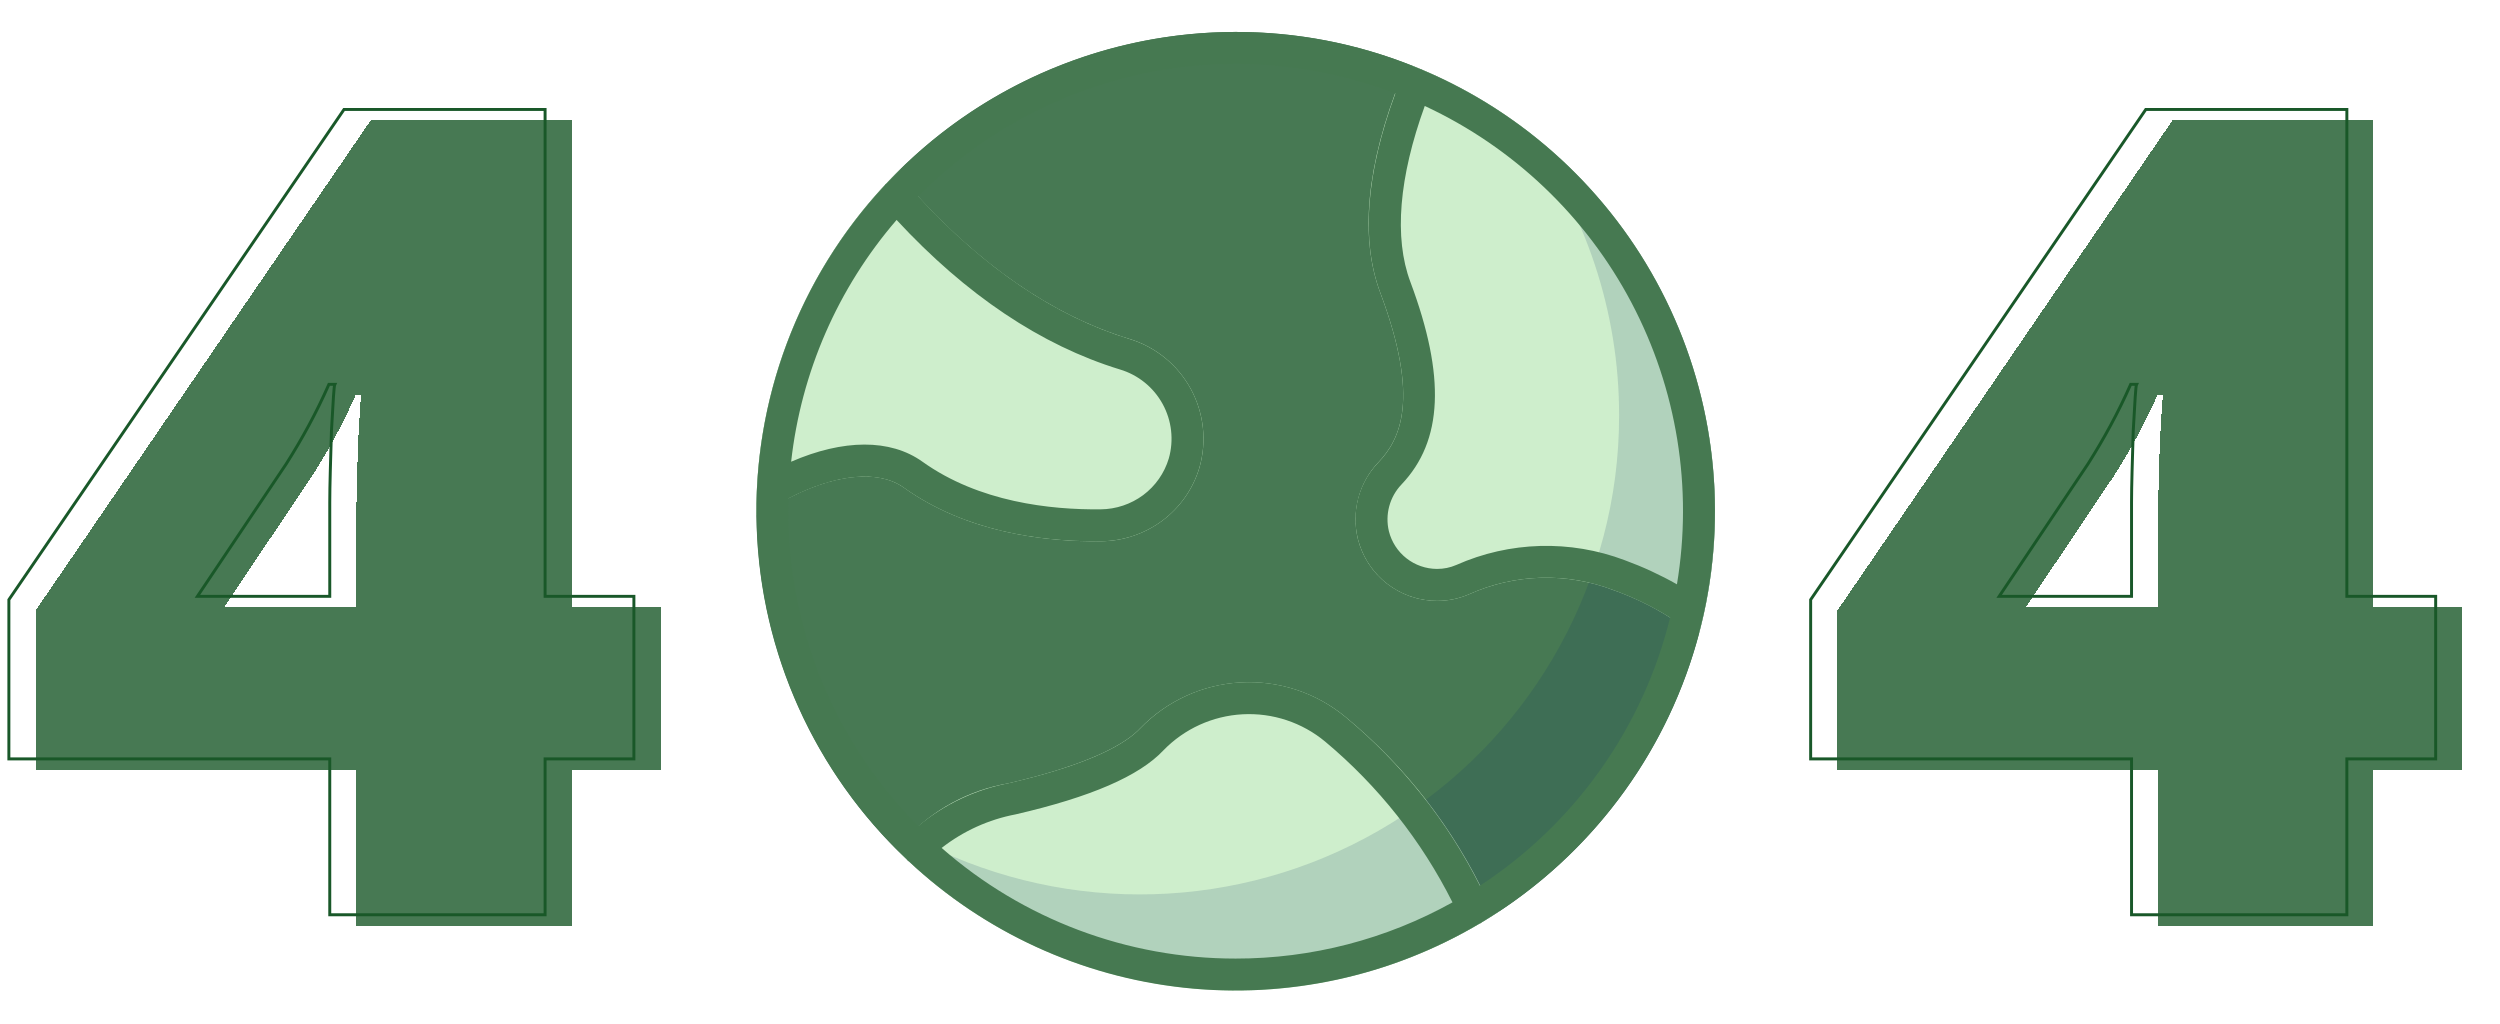 <svg width="100%" height="100%" preserveAspectRatio="xMidYMid meet" viewBox="0 0 845 346" fill="none" xmlns="http://www.w3.org/2000/svg">
<path d="M214.257 256.511H184.239V309.194H111.46V256.511H3V202.696L116.275 37H184.239V201.563H214.257V256.511ZM111.46 201.563V169.84C111.46 163.892 111.744 155.961 112.027 145.764C112.593 135.568 112.876 130.469 113.159 129.903H111.177C106.929 139.533 102.115 148.314 96.735 156.811L66.717 201.563H111.46Z" stroke="#195829"/>
<g filter="url(#filter0_d_304_1462)">
<path d="M223.257 256.214H193.239V308.897H120.46V256.214H12V202.399L125.275 36.703H193.239V201.266H223.257V256.214ZM120.46 201.266V169.543C120.46 163.595 120.744 155.664 121.027 145.467C121.593 135.271 121.876 130.172 122.159 129.606H120.177C115.929 139.236 111.115 148.016 105.735 156.514L75.717 201.266H120.46Z" fill="#195829" fill-opacity="0.8" shape-rendering="crispEdges"/>
</g>
<path d="M579.657 172.8C579.678 186.708 577.88 200.56 574.311 214.002C564.114 252.578 540.065 286.046 506.757 308.016C482.441 324.008 454.267 333.155 425.194 334.497C396.122 335.838 367.224 329.324 341.539 315.639C315.854 301.953 294.329 281.603 279.227 256.725C264.124 231.847 256.001 203.36 255.711 174.258C255.666 173.773 255.648 173.287 255.657 172.8C255.716 129.853 272.803 88.682 303.171 58.314C333.539 27.946 374.71 10.859 417.657 10.8C438.172 10.759 458.503 14.664 477.543 22.302C507.654 34.311 533.477 55.067 551.678 81.892C569.879 108.718 579.625 140.382 579.657 172.8Z" fill="#195829" fill-opacity="0.8"/>
<path d="M405.399 158.112C403.245 165.258 398.854 171.524 392.871 175.986C386.87 180.443 379.61 182.882 372.135 182.952C353.667 183.168 326.991 180.198 305.499 164.808C296.535 158.436 280.983 160.272 263.919 169.776L263.865 169.83L255.711 174.258C255.666 173.773 255.648 173.287 255.657 172.8C255.647 151.258 259.946 129.932 268.302 110.077C276.657 90.221 288.901 72.238 304.311 57.186L307.389 63.18C330.555 89.262 355.503 106.542 381.693 114.534C390.581 117.222 398.052 123.302 402.489 131.458C406.926 139.615 407.971 149.19 405.399 158.112ZM579.657 172.8C579.678 186.708 577.88 200.56 574.311 214.002L568.371 211.248C568.047 211.086 567.831 210.924 567.561 210.762C560.689 206.044 553.227 202.25 545.367 199.476C537.533 196.467 529.18 195.042 520.791 195.283C512.403 195.524 504.145 197.426 496.497 200.88C493.087 202.352 489.411 203.106 485.697 203.094C479.552 203.078 473.588 201.015 468.747 197.23C463.906 193.445 460.465 188.155 458.967 182.196C457.857 177.642 457.908 172.883 459.116 168.354C460.323 163.825 462.649 159.672 465.879 156.276C473.277 148.5 480.027 135 466.581 99.09C459.507 80.244 461.829 55.836 473.493 26.46C473.824 25.605 474.385 24.857 475.113 24.3L477.543 22.302C507.654 34.311 533.477 55.067 551.678 81.892C569.879 108.718 579.625 140.382 579.657 172.8ZM506.757 308.016C475.793 328.484 438.725 337.666 401.787 334.018C364.849 330.369 330.294 314.113 303.933 287.982L305.445 284.634C305.665 284.201 305.918 283.786 306.201 283.392C315.408 273.585 327.559 267.045 340.815 264.762C369.435 258.12 380.883 250.992 385.365 246.186C394.331 236.921 406.463 231.38 419.336 230.669C432.21 229.958 444.877 234.13 454.809 242.352C475.118 259.107 491.443 280.172 502.599 304.02C504.003 305.424 505.407 306.72 506.757 308.016Z" fill="#CEEECC"/>
<path opacity="0.15" d="M579.657 172.8C579.678 186.708 577.88 200.56 574.311 214.002C564.114 252.578 540.065 286.046 506.757 308.016C472.283 330.595 430.515 339.224 389.917 332.155C349.318 325.086 312.925 302.848 288.111 269.946C309.349 285.864 334.173 296.32 360.4 300.395C386.627 304.469 413.453 302.036 438.52 293.311C463.586 284.586 486.124 269.835 504.153 250.356C522.181 230.877 535.148 207.267 541.911 181.602C545.48 168.16 547.278 154.308 547.257 140.4C547.287 105.427 535.954 71.391 514.965 43.416C535.052 58.48 551.355 78.014 562.584 100.472C573.812 122.929 579.658 147.692 579.657 172.8Z" fill="#0F3460"/>
<path d="M480.733 23.587C480.649 23.548 480.595 23.475 480.509 23.44C480.422 23.406 480.341 23.423 480.259 23.394C449.794 10.612 416.145 7.467 383.839 14.383C351.533 21.299 322.121 37.944 299.559 62.078C299.489 62.132 299.402 62.148 299.334 62.208C299.193 62.371 299.062 62.544 298.943 62.724C269.869 93.975 254.34 135.459 255.744 178.12C257.148 220.78 275.373 261.153 306.439 290.424C306.573 290.62 306.72 290.806 306.88 290.981C306.981 291.065 307.107 291.085 307.211 291.161C332.752 315.081 365.368 330.061 400.155 333.849C434.942 337.637 470.018 330.029 500.109 312.167C500.196 312.132 500.289 312.149 500.376 312.109C500.592 311.975 500.797 311.825 500.99 311.66C519.869 300.3 536.24 285.219 549.108 267.335C561.977 249.451 571.074 229.136 575.847 207.626C575.876 207.506 575.907 207.392 575.929 207.271C583.991 170.357 578.887 131.785 561.501 98.238C544.115 64.691 515.542 38.282 480.733 23.587ZM303.054 74.338C326.497 99.645 351.851 116.709 378.541 124.881C384.697 126.72 389.88 130.909 392.97 136.542C396.06 142.175 396.807 148.797 395.05 154.977C393.567 159.92 390.534 164.255 386.399 167.343C382.234 170.429 377.198 172.113 372.016 172.155C355.027 172.331 330.901 169.732 311.772 156.044C300.903 148.276 285.055 148.401 267.406 156.061C270.765 125.845 283.193 97.354 303.054 74.338ZM417.657 324C381.086 324.021 345.758 310.728 318.273 286.604C325.586 280.889 334.157 277 343.275 275.26C368.722 269.381 385.067 262.3 393.238 253.615C400.306 246.325 409.867 241.972 420.007 241.428C430.147 240.884 440.118 244.189 447.926 250.681C465.83 265.65 480.471 284.135 490.943 304.992C468.537 317.48 443.308 324.024 417.657 324ZM500.215 299.376C489.161 277.445 473.699 258.032 454.798 242.352C444.875 234.114 432.204 229.934 419.327 230.65C406.451 231.366 394.322 236.925 385.373 246.212C380.857 251.014 369.46 258.128 340.841 264.74C329.618 266.905 319.126 271.879 310.346 279.198C282.216 250.935 266.435 212.676 266.457 172.8C266.457 171.337 266.526 169.891 266.568 168.438C282.573 160.181 296.993 158.749 305.488 164.826C326.278 179.697 351.826 182.962 370.23 182.962C370.871 182.962 371.503 182.958 372.126 182.951C379.6 182.882 386.86 180.446 392.862 175.993C398.849 171.525 403.239 165.25 405.387 158.095C407.96 149.182 406.917 139.613 402.484 131.463C398.051 123.313 390.585 117.238 381.704 114.555C356.636 106.879 332.672 90.611 310.38 66.365C330.98 45.541 357.196 31.165 385.829 24.99C414.462 18.815 444.273 21.109 471.624 31.593C461.701 58.641 459.936 81.369 466.599 99.093C480.033 135.01 473.286 148.523 465.89 156.301C462.131 160.198 459.6 165.113 458.612 170.437C457.624 175.76 458.222 181.256 460.333 186.242C462.443 191.228 465.973 195.483 470.482 198.48C474.992 201.476 480.283 203.08 485.697 203.094C489.419 203.107 493.104 202.351 496.521 200.873C504.164 197.425 512.414 195.525 520.795 195.281C529.176 195.038 537.523 196.456 545.353 199.455C552.049 201.861 558.469 204.975 564.504 208.743C555.313 246 532.34 278.387 500.215 299.376ZM566.805 197.503C561.155 194.305 555.252 191.576 549.155 189.346C530.709 182.374 510.26 182.952 492.239 190.956C490.175 191.854 487.947 192.31 485.697 192.294C481.958 192.279 478.33 191.019 475.387 188.712C472.444 186.405 470.354 183.183 469.447 179.556C468.777 176.769 468.819 173.858 469.569 171.091C470.318 168.325 471.75 165.791 473.734 163.722C487.72 149.012 488.671 127.272 476.711 95.299C471.1 80.378 472.852 59.868 481.571 35.817C511.5 49.743 536.041 73.095 551.435 102.297C566.829 131.499 572.228 164.941 566.805 197.503Z" fill="#467951"/>
<path d="M823.257 256.511H793.239V309.194H720.46V256.511H612V202.696L725.275 37H793.239V201.563H823.257V256.511ZM720.46 201.563V169.84C720.46 163.892 720.744 155.961 721.027 145.764C721.593 135.568 721.876 130.469 722.159 129.903H720.177C715.929 139.533 711.115 148.314 705.735 156.811L675.717 201.563H720.46Z" stroke="#195829"/>
<g filter="url(#filter1_d_304_1462)">
<path d="M832.257 256.214H802.239V308.897H729.46V256.214H621V202.399L734.275 36.703H802.239V201.266H832.257V256.214ZM729.46 201.266V169.543C729.46 163.595 729.744 155.664 730.027 145.467C730.593 135.271 730.876 130.172 731.159 129.606H729.177C724.929 139.236 720.115 148.016 714.735 156.514L684.717 201.266H729.46Z" fill="#195829" fill-opacity="0.8" shape-rendering="crispEdges"/>
</g>
<defs>
<filter id="filter0_d_304_1462" x="0" y="28.703" width="235.257" height="296.194" filterUnits="userSpaceOnUse" color-interpolation-filters="sRGB">
<feFlood flood-opacity="0" result="BackgroundImageFix"/>
<feColorMatrix in="SourceAlpha" type="matrix" values="0 0 0 0 0 0 0 0 0 0 0 0 0 0 0 0 0 0 127 0" result="hardAlpha"/>
<feOffset dy="4"/>
<feGaussianBlur stdDeviation="6"/>
<feComposite in2="hardAlpha" operator="out"/>
<feColorMatrix type="matrix" values="0 0 0 0 0.118 0 0 0 0 0.725 0 0 0 0 0.271 0 0 0 0.25 0"/>
<feBlend mode="normal" in2="BackgroundImageFix" result="effect1_dropShadow_304_1462"/>
<feBlend mode="normal" in="SourceGraphic" in2="effect1_dropShadow_304_1462" result="shape"/>
</filter>
<filter id="filter1_d_304_1462" x="609" y="28.703" width="235.257" height="296.194" filterUnits="userSpaceOnUse" color-interpolation-filters="sRGB">
<feFlood flood-opacity="0" result="BackgroundImageFix"/>
<feColorMatrix in="SourceAlpha" type="matrix" values="0 0 0 0 0 0 0 0 0 0 0 0 0 0 0 0 0 0 127 0" result="hardAlpha"/>
<feOffset dy="4"/>
<feGaussianBlur stdDeviation="6"/>
<feComposite in2="hardAlpha" operator="out"/>
<feColorMatrix type="matrix" values="0 0 0 0 0.118 0 0 0 0 0.725 0 0 0 0 0.271 0 0 0 0.25 0"/>
<feBlend mode="normal" in2="BackgroundImageFix" result="effect1_dropShadow_304_1462"/>
<feBlend mode="normal" in="SourceGraphic" in2="effect1_dropShadow_304_1462" result="shape"/>
</filter>
</defs>
</svg>
